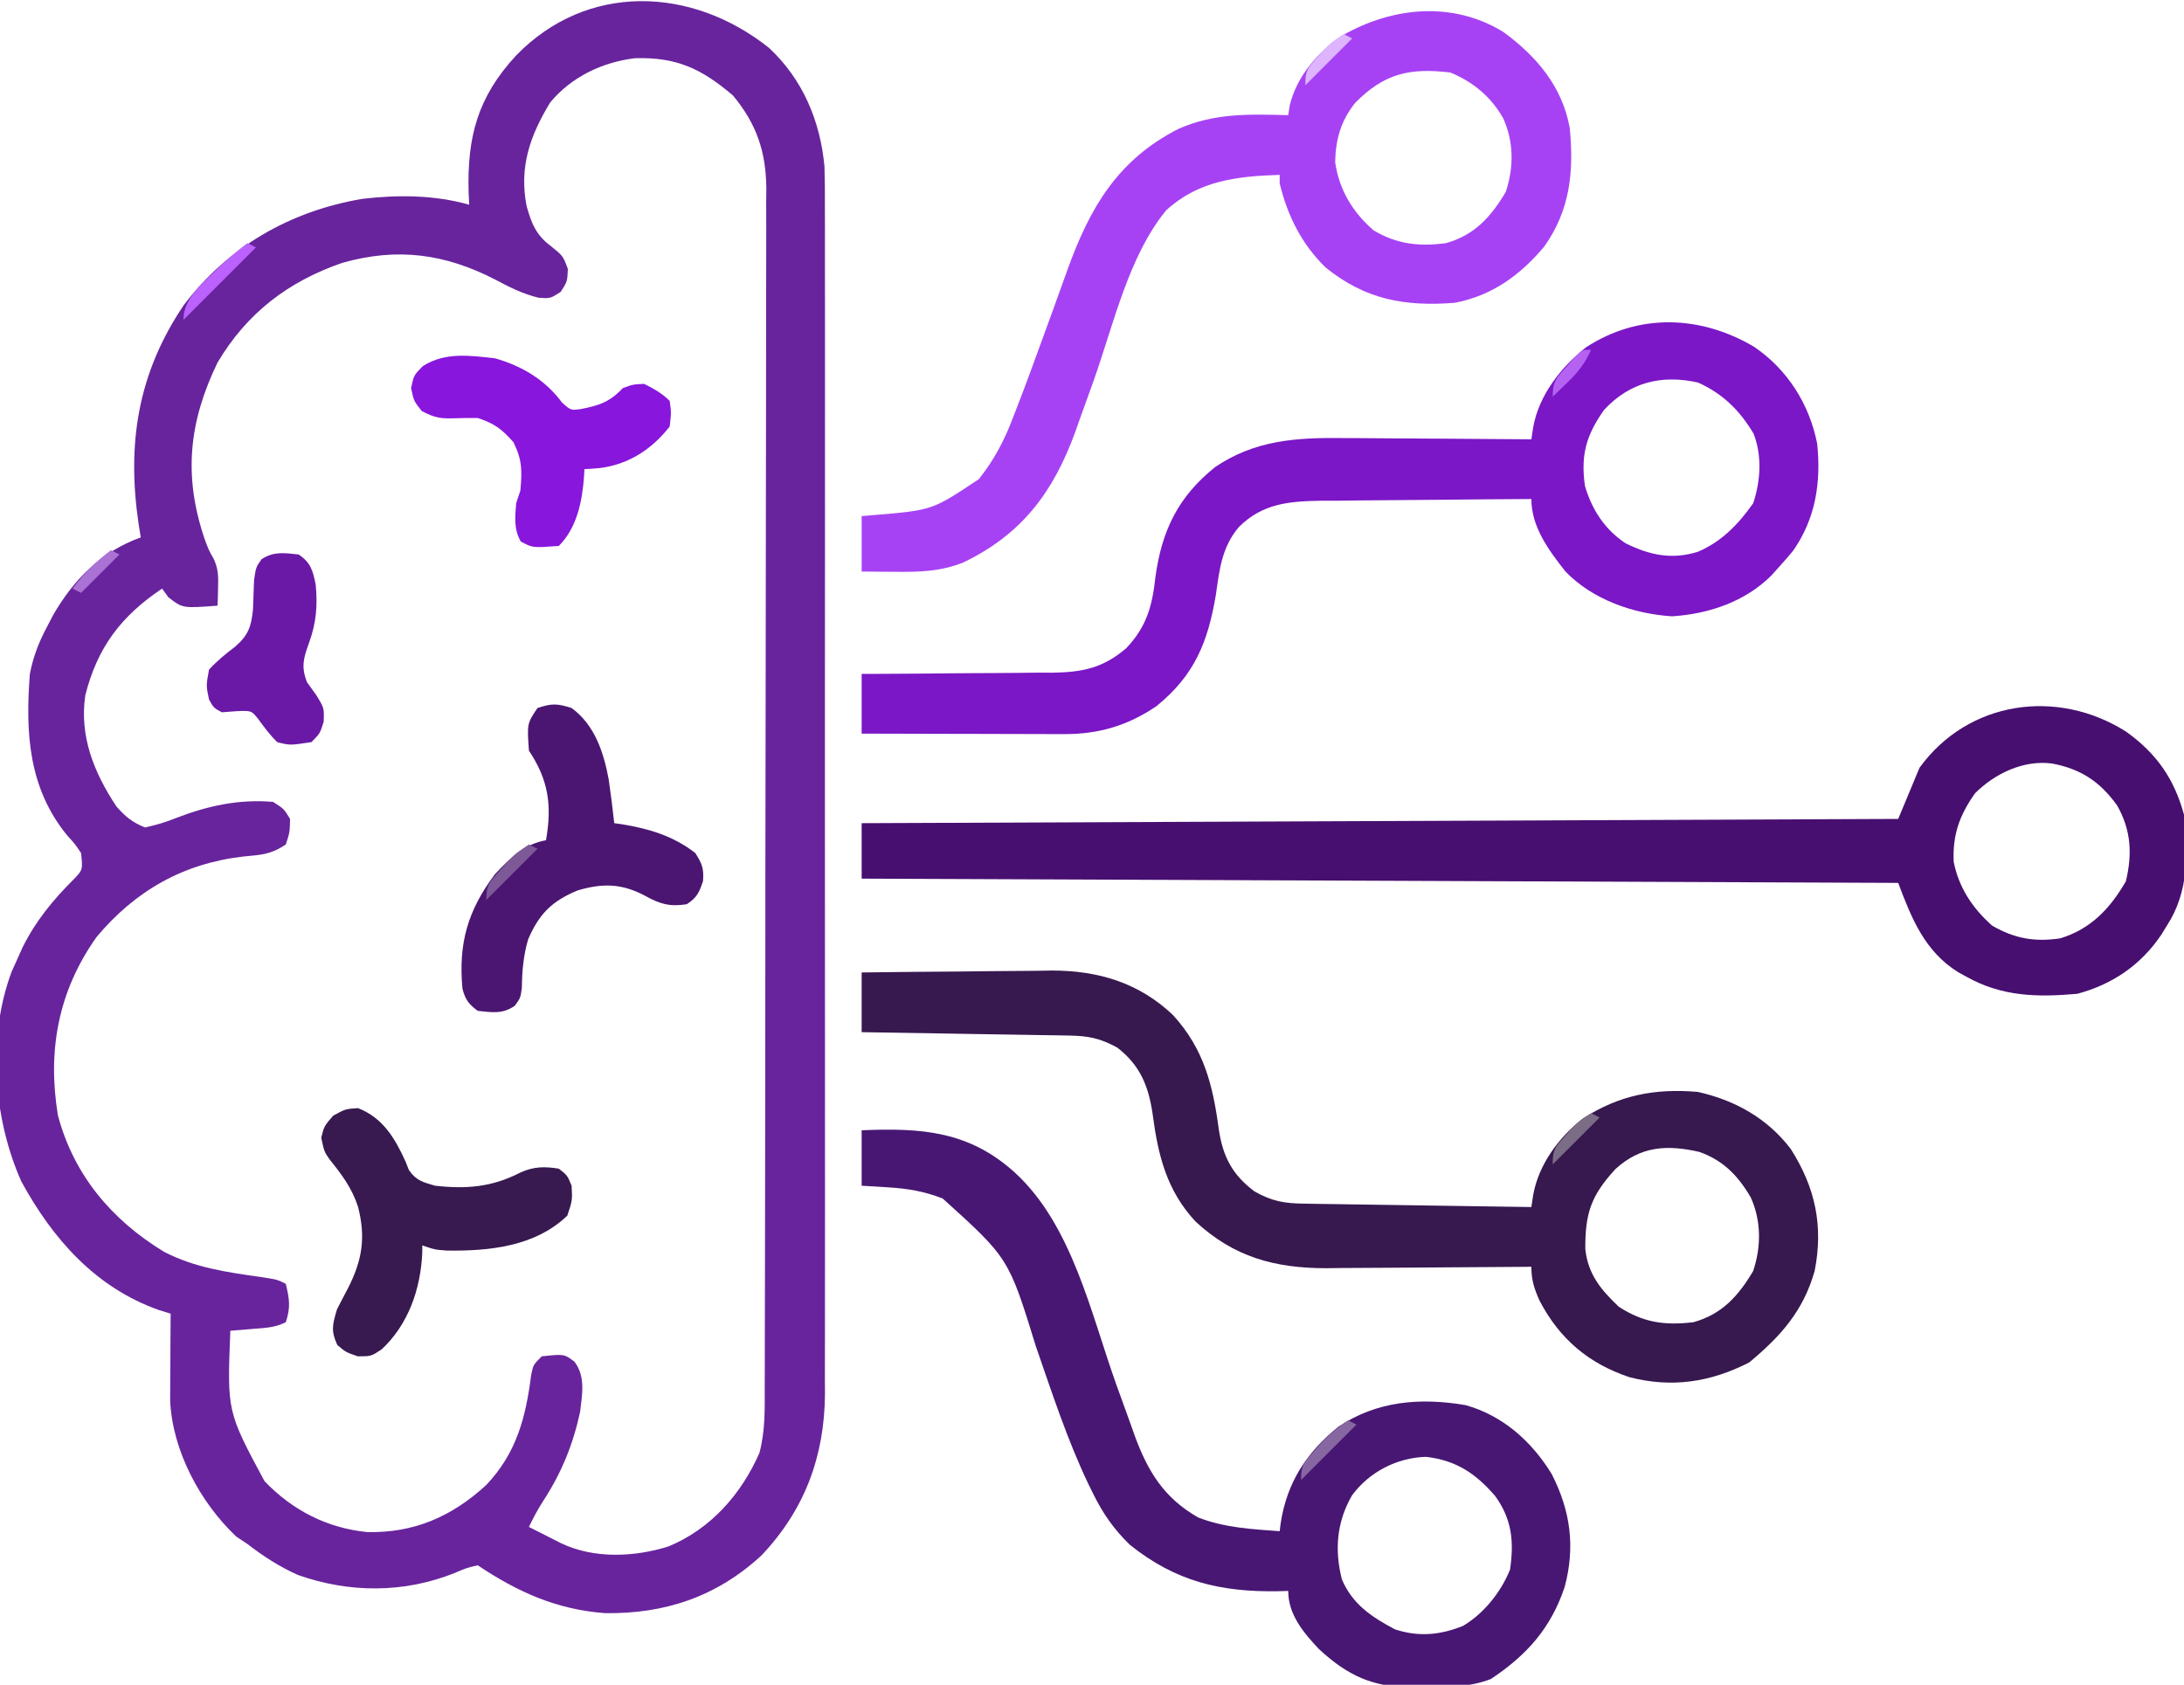 <?xml version="1.0" encoding="UTF-8"?>
<svg version="1.1" xmlns="http://www.w3.org/2000/svg" width="512" height="395">
<path d="M0 0 C7.871 7.355 11.967 17.065 12.966 27.721 C13.071 30.947 13.088 34.16 13.068 37.388 C13.073 38.615 13.078 39.841 13.083 41.105 C13.092 44.48 13.089 47.854 13.08 51.228 C13.073 54.879 13.083 58.53 13.092 62.181 C13.105 69.322 13.102 76.462 13.093 83.603 C13.087 89.408 13.086 95.214 13.089 101.02 C13.089 101.848 13.09 102.676 13.09 103.529 C13.091 105.211 13.092 106.893 13.093 108.576 C13.102 124.331 13.092 140.086 13.076 155.841 C13.062 169.344 13.065 182.847 13.079 196.351 C13.095 212.051 13.101 227.752 13.092 243.453 C13.091 245.128 13.09 246.804 13.089 248.48 C13.088 249.305 13.088 250.129 13.088 250.978 C13.085 256.774 13.089 262.569 13.096 268.364 C13.105 275.432 13.102 282.499 13.087 289.567 C13.079 293.169 13.076 296.772 13.085 300.374 C13.096 304.287 13.083 308.199 13.068 312.112 C13.075 313.24 13.082 314.368 13.089 315.529 C12.98 330.211 8.346 342.714 -1.789 353.422 C-12.257 363.079 -24.394 367.175 -38.512 366.961 C-49.877 366.105 -58.943 361.997 -68.312 355.75 C-70.966 356.356 -70.966 356.356 -73.75 357.562 C-85.612 362.291 -98.356 362.282 -110.438 358.023 C-114.803 356.09 -118.537 353.65 -122.312 350.75 C-123.179 350.173 -124.045 349.595 -124.938 349 C-133.395 340.988 -139.927 328.847 -140.426 317.071 C-140.421 316.134 -140.416 315.196 -140.41 314.23 C-140.407 313.209 -140.404 312.187 -140.4 311.135 C-140.392 310.08 -140.384 309.025 -140.375 307.938 C-140.37 306.863 -140.366 305.789 -140.361 304.682 C-140.35 302.038 -140.333 299.394 -140.312 296.75 C-141.205 296.473 -142.097 296.196 -143.016 295.91 C-157.889 290.676 -167.976 279.211 -175.312 265.75 C-181.904 250.984 -183.331 231.811 -177.566 216.527 C-177.153 215.611 -176.739 214.694 -176.312 213.75 C-175.888 212.803 -175.464 211.855 -175.027 210.879 C-171.922 204.643 -167.982 199.861 -163.07 194.941 C-160.895 192.698 -160.895 192.698 -161.312 188.75 C-162.702 186.662 -162.702 186.662 -164.562 184.625 C-173.654 173.491 -174.374 160.551 -173.312 146.75 C-172.52 142.706 -171.24 139.382 -169.312 135.75 C-168.827 134.818 -168.341 133.886 -167.84 132.926 C-163.013 124.562 -156.522 118.044 -147.312 114.75 C-147.564 113.188 -147.564 113.188 -147.82 111.594 C-150.585 92.871 -148.072 76.358 -137.25 60.312 C-126.888 46.608 -112.273 38.229 -95.375 35.375 C-87.105 34.384 -78.377 34.449 -70.312 36.75 C-70.359 35.795 -70.405 34.84 -70.453 33.855 C-70.815 20.882 -68.36 11.517 -59.312 1.75 C-42.68 -15.392 -18.131 -14.471 0 0 Z M-51.312 12.75 C-56.064 20.55 -58.653 27.933 -56.852 37.094 C-55.693 41.184 -54.637 43.85 -51.188 46.438 C-48.312 48.75 -48.312 48.75 -47.188 51.812 C-47.312 54.75 -47.312 54.75 -48.875 57.188 C-51.312 58.75 -51.312 58.75 -54.035 58.562 C-57.796 57.63 -60.774 56.141 -64.188 54.312 C-75.913 48.278 -87.061 46.691 -100.062 50.375 C-112.762 54.753 -122.454 62.175 -129.312 73.75 C-136.019 87.611 -137.361 100.22 -132.383 115.008 C-131.404 117.685 -131.404 117.685 -130.188 119.82 C-129.118 122.18 -129.112 123.923 -129.188 126.5 C-129.206 127.299 -129.224 128.098 -129.242 128.922 C-129.265 129.525 -129.289 130.128 -129.312 130.75 C-137.505 131.38 -137.505 131.38 -140.875 128.75 C-141.587 127.76 -141.587 127.76 -142.312 126.75 C-151.888 133.166 -157.451 140.464 -160.312 151.75 C-161.737 161.385 -158.261 169.931 -153.008 177.84 C-150.872 180.246 -149.322 181.547 -146.312 182.75 C-143.617 182.164 -141.458 181.517 -138.938 180.5 C-131.498 177.642 -124.325 176.093 -116.312 176.75 C-113.75 178.375 -113.75 178.375 -112.312 180.75 C-112.375 183.875 -112.375 183.875 -113.312 186.75 C-116.868 189.12 -119.023 189.166 -123.25 189.562 C-137.345 191.193 -148.572 197.559 -157.68 208.445 C-166.701 221.179 -169.228 235.1 -166.73 250.289 C-163.002 264.285 -154.095 274.796 -141.867 282.238 C-134.631 285.989 -127.034 287.045 -119.059 288.172 C-115.312 288.75 -115.312 288.75 -113.312 289.75 C-112.462 293.307 -112.143 295.243 -113.312 298.75 C-115.881 300.034 -118.078 300.08 -120.938 300.312 C-122.442 300.438 -122.442 300.438 -123.977 300.566 C-124.747 300.627 -125.518 300.688 -126.312 300.75 C-127.076 319.691 -127.076 319.691 -118.312 336 C-111.83 342.815 -103.591 347.048 -94.207 347.953 C-83.242 348.2 -74.364 344.311 -66.336 336.934 C-59.281 329.504 -57.065 321.195 -55.805 311.219 C-55.312 308.75 -55.312 308.75 -53.312 306.75 C-48.059 306.191 -48.059 306.191 -45.648 307.996 C-43.006 311.465 -43.824 315.611 -44.312 319.75 C-45.976 327.436 -48.659 334.044 -52.945 340.629 C-54.227 342.617 -55.296 344.616 -56.312 346.75 C-54.71 347.565 -53.105 348.377 -51.5 349.188 C-50.607 349.64 -49.713 350.092 -48.793 350.559 C-41.097 354.255 -31.614 353.843 -23.562 351.312 C-13.631 347.167 -6.533 339.074 -2.271 329.381 C-0.884 324.125 -1.027 319.045 -1.038 313.631 C-1.033 312.399 -1.028 311.168 -1.022 309.899 C-1.01 306.489 -1.007 303.079 -1.007 299.668 C-1.005 295.987 -0.992 292.306 -0.981 288.625 C-0.958 280.579 -0.95 272.534 -0.945 264.488 C-0.942 259.463 -0.935 254.437 -0.928 249.411 C-0.908 235.49 -0.892 221.569 -0.889 207.648 C-0.889 206.757 -0.889 205.867 -0.889 204.949 C-0.888 203.144 -0.888 201.339 -0.888 199.534 C-0.887 198.638 -0.887 197.742 -0.887 196.818 C-0.887 195.921 -0.887 195.024 -0.886 194.1 C-0.883 179.564 -0.856 165.028 -0.818 150.491 C-0.78 135.559 -0.761 120.627 -0.761 105.695 C-0.76 97.314 -0.752 88.934 -0.723 80.553 C-0.698 73.417 -0.691 66.281 -0.706 59.145 C-0.713 55.506 -0.712 51.867 -0.69 48.229 C-0.665 44.278 -0.68 40.328 -0.698 36.377 C-0.678 34.664 -0.678 34.664 -0.658 32.917 C-0.748 24.279 -2.941 17.812 -8.488 11.129 C-15.869 4.855 -21.702 2.09 -31.508 2.402 C-39.167 3.352 -46.336 6.773 -51.312 12.75 Z " fill="#68249D" transform="translate(180.312,11.25)"/>
<path d="M0 0 C7.118 5.108 11.256 11.003 13.566 19.457 C14.6 28.457 14.653 37.693 9.566 45.457 C9.142 46.151 8.718 46.844 8.281 47.559 C3.498 54.673 -3.167 59.239 -11.434 61.457 C-20.723 62.293 -29.129 62.141 -37.434 57.457 C-38.398 56.931 -38.398 56.931 -39.383 56.395 C-47.204 51.508 -50.297 43.822 -53.434 35.457 C-173.719 34.962 -173.719 34.962 -296.434 34.457 C-296.434 30.167 -296.434 25.877 -296.434 21.457 C-216.244 21.127 -136.054 20.797 -53.434 20.457 C-50.959 14.517 -50.959 14.517 -48.434 8.457 C-36.996 -7.314 -16.121 -10.221 0 0 Z M-35.434 14.457 C-39.048 19.577 -40.696 24.137 -40.434 30.457 C-39.263 36.523 -36.016 41.382 -31.434 45.457 C-26.203 48.517 -21.369 49.358 -15.434 48.457 C-8.245 46.253 -3.752 41.462 -0.059 35.082 C1.471 28.659 1.182 23.113 -2.105 17.312 C-6.1 11.731 -10.632 8.717 -17.434 7.457 C-24.085 6.604 -30.806 9.829 -35.434 14.457 Z " fill="#470F70" transform="translate(498.434,171.543)"/>
<path d="M0 0 C7.833 5.306 12.993 13.444 14.82 22.715 C15.78 31.79 14.461 40.353 9.133 47.902 C8.059 49.199 6.954 50.47 5.82 51.715 C4.973 52.66 4.973 52.66 4.109 53.625 C-2.09 59.785 -10.503 62.645 -19.18 63.215 C-28.266 62.637 -37.795 59.318 -44.18 52.715 C-48.109 47.74 -52.18 42.254 -52.18 35.715 C-59.734 35.753 -67.289 35.813 -74.843 35.899 C-78.352 35.938 -81.86 35.97 -85.369 35.986 C-89.41 36.004 -93.451 36.054 -97.492 36.105 C-99.366 36.107 -99.366 36.107 -101.278 36.109 C-108.828 36.235 -115.131 36.67 -120.754 42.288 C-124.698 46.92 -125.301 52.174 -126.117 58.027 C-127.971 69.154 -131.074 76.97 -140.031 84.246 C-146.709 88.811 -153.553 90.848 -161.613 90.828 C-162.673 90.828 -163.734 90.828 -164.827 90.828 C-166.527 90.82 -166.527 90.82 -168.262 90.812 C-169.431 90.811 -170.6 90.81 -171.805 90.808 C-175.534 90.803 -179.263 90.79 -182.992 90.777 C-185.523 90.772 -188.053 90.768 -190.584 90.764 C-196.783 90.753 -202.981 90.735 -209.18 90.715 C-209.18 86.095 -209.18 81.475 -209.18 76.715 C-207.586 76.711 -205.992 76.707 -204.35 76.702 C-198.415 76.681 -192.482 76.626 -186.548 76.562 C-183.983 76.539 -181.419 76.525 -178.854 76.519 C-175.16 76.51 -171.467 76.469 -167.773 76.422 C-166.634 76.426 -165.494 76.43 -164.319 76.434 C-157.324 76.307 -152.574 75.317 -147.18 70.715 C-142.357 65.639 -141.051 60.816 -140.305 53.965 C-138.82 43.11 -134.973 35.152 -126.301 28.211 C-117.056 21.954 -107.405 21.283 -96.516 21.422 C-95.242 21.426 -93.969 21.43 -92.657 21.435 C-89.307 21.449 -85.957 21.475 -82.606 21.509 C-79.174 21.54 -75.741 21.553 -72.309 21.568 C-65.599 21.601 -58.889 21.651 -52.18 21.715 C-52.038 20.777 -51.896 19.839 -51.75 18.873 C-50.392 11.356 -45.303 4.887 -39.426 0.188 C-27.025 -7.943 -12.498 -7.369 0 0 Z M-35.117 14.805 C-39.311 20.702 -40.653 25.401 -39.617 32.652 C-37.971 38.23 -34.962 42.884 -30.066 46.105 C-24.42 48.875 -19.311 49.986 -13.148 48.09 C-7.53 45.67 -3.686 41.664 -0.18 36.715 C1.565 31.481 1.945 25.599 -0.086 20.391 C-3.316 14.956 -7.294 11.004 -13.117 8.402 C-21.594 6.499 -29.092 8.306 -35.117 14.805 Z " fill="#7B17C6" transform="translate(411.18,81.285)"/>
<path d="M0 0 C7.489 -0.099 14.978 -0.172 22.467 -0.22 C25.011 -0.24 27.555 -0.267 30.099 -0.302 C33.77 -0.351 37.441 -0.373 41.113 -0.391 C42.238 -0.411 43.362 -0.432 44.521 -0.453 C55.415 -0.456 64.989 2.376 73 10 C80.234 17.924 82.352 26.433 83.729 36.82 C84.698 43.156 86.816 47.351 92.062 51.312 C96.173 53.674 99.09 54.136 103.757 54.205 C105.528 54.235 105.528 54.235 107.335 54.266 C108.61 54.282 109.886 54.299 111.199 54.316 C112.505 54.337 113.81 54.358 115.155 54.379 C118.622 54.435 122.089 54.484 125.556 54.532 C129.095 54.582 132.635 54.638 136.174 54.693 C143.116 54.801 150.058 54.902 157 55 C157.141 54.063 157.282 53.126 157.427 52.16 C158.723 45.011 163.409 38.687 169.07 34.246 C177.596 28.741 185.961 27.149 196 28 C204.752 29.948 212.355 34.205 217.82 41.395 C223.557 50.415 225.499 59.395 223.418 69.953 C220.788 79.32 215.444 85.313 208.062 91.438 C198.937 96.093 189.9 97.462 179.938 94.875 C170.384 91.65 163.654 85.948 158.969 77.039 C157.682 74.215 157 72.125 157 69 C155.943 69.01 155.943 69.01 154.865 69.02 C148.187 69.081 141.51 69.126 134.831 69.155 C131.399 69.171 127.967 69.192 124.535 69.226 C120.578 69.266 116.621 69.28 112.664 69.293 C111.447 69.308 110.23 69.324 108.976 69.34 C96.863 69.342 87.248 66.731 78.246 58.371 C71.471 51.053 69.483 42.84 68.214 33.204 C67.266 26.68 65.313 21.794 59.938 17.625 C55.985 15.438 53.15 14.867 48.702 14.795 C47.621 14.775 46.541 14.755 45.427 14.734 C43.678 14.709 43.678 14.709 41.895 14.684 C40.7 14.663 39.506 14.642 38.275 14.621 C34.454 14.555 30.633 14.496 26.812 14.438 C24.225 14.394 21.637 14.351 19.049 14.307 C12.699 14.199 6.35 14.098 0 14 C0 9.38 0 4.76 0 0 Z M176.699 46.105 C170.984 52.329 169.581 56.491 169.652 64.918 C170.318 70.821 173.306 74.39 177.5 78.375 C183.227 82.098 188.246 82.804 195 82 C201.69 80.136 205.527 75.853 209 70 C210.893 64.32 210.921 58.259 208.438 52.75 C205.481 47.679 202.018 44.073 196.418 42.082 C188.813 40.327 182.607 40.699 176.699 46.105 Z " fill="#37184F" transform="translate(202,228)"/>
<path d="M0 0 C7.83 5.725 13.828 12.797 15.59 22.523 C16.575 32.788 15.696 41.686 9.672 50.25 C4.048 56.999 -2.643 61.876 -11.41 63.523 C-23.165 64.427 -32.309 62.746 -41.594 55.281 C-47.238 49.819 -50.582 43.109 -52.41 35.523 C-52.41 34.863 -52.41 34.203 -52.41 33.523 C-62.305 33.829 -71.447 34.849 -79.038 41.852 C-87.86 52.597 -91.443 68.916 -96.024 81.775 C-97.112 84.822 -98.214 87.864 -99.316 90.906 C-99.638 91.823 -99.961 92.74 -100.292 93.685 C-105.464 107.906 -112.818 117.776 -126.578 124.395 C-131.972 126.545 -136.967 126.653 -142.723 126.586 C-143.463 126.581 -144.204 126.577 -144.967 126.572 C-146.781 126.561 -148.596 126.543 -150.41 126.523 C-150.41 122.233 -150.41 117.943 -150.41 113.523 C-149.371 113.437 -148.332 113.351 -147.262 113.262 C-133.825 112.13 -133.825 112.13 -122.931 104.852 C-119.294 100.25 -116.894 95.681 -114.848 90.211 C-114.528 89.391 -114.209 88.572 -113.879 87.727 C-111.873 82.531 -109.96 77.302 -108.06 72.066 C-107.211 69.729 -106.358 67.392 -105.504 65.056 C-104.372 61.958 -103.258 58.855 -102.154 55.747 C-96.917 41.213 -90.36 29.973 -76.156 22.746 C-67.748 19.003 -59.506 19.291 -50.41 19.523 C-50.298 18.79 -50.186 18.056 -50.07 17.301 C-48.422 10.367 -43.457 4.755 -37.664 0.809 C-25.932 -5.881 -11.852 -7.261 0 0 Z M-34.723 16.648 C-38.071 20.861 -39.287 25.172 -39.41 30.523 C-38.465 37.033 -35.347 42.227 -30.41 46.523 C-24.909 49.803 -19.665 50.378 -13.41 49.523 C-6.719 47.64 -2.889 43.386 0.59 37.523 C2.499 31.795 2.502 25.748 -0.035 20.211 C-2.884 15.21 -7.068 11.71 -12.41 9.523 C-21.95 8.366 -27.939 9.767 -34.723 16.648 Z " fill="#A742F4" transform="translate(352.41,7.477)"/>
<path d="M0 0 C13.924 -0.588 25.216 0.146 36 10 C49.365 22.299 53.745 42.969 59.689 59.588 C60.784 62.644 61.893 65.695 63.004 68.746 C63.331 69.672 63.658 70.598 63.995 71.553 C67.088 79.996 70.901 86.233 78.887 90.777 C84.993 93.175 91.502 93.532 98 94 C98.075 93.383 98.15 92.765 98.227 92.129 C99.714 82.549 104.245 75.612 111.754 69.508 C120.793 63.44 131.007 62.642 141.574 64.438 C150.326 66.881 157.109 72.969 161.781 80.613 C166.198 89.263 167.317 97.689 164.812 107.062 C161.576 116.743 155.936 123.064 147.484 128.668 C142.39 130.615 137.596 130.513 132.188 130.5 C131.145 130.528 130.103 130.557 129.029 130.586 C119.804 130.609 113.898 127.837 107.188 121.625 C103.532 117.731 100 113.532 100 108 C99.25 108.023 98.5 108.046 97.727 108.07 C84.16 108.31 73.623 105.799 62.875 97.188 C59.095 93.521 56.498 89.776 54.203 85.074 C53.865 84.388 53.526 83.702 53.177 82.995 C48.195 72.578 44.636 61.565 40.849 50.674 C34.463 29.974 34.463 29.974 19 16 C14.663 14.301 10.766 13.659 6.125 13.375 C4.104 13.251 2.083 13.127 0 13 C0 8.71 0 4.42 0 0 Z M114.938 85.625 C111.377 91.828 110.821 98.33 112.578 105.289 C115.055 111.121 119.527 114.087 125 117 C130.537 118.846 135.669 118.354 141.008 116.184 C145.881 113.288 149.895 108.248 152 103 C152.972 96.41 152.438 91.158 148.492 85.719 C143.883 80.41 139.376 77.401 132.312 76.562 C125.458 76.77 118.99 80.109 114.938 85.625 Z " fill="#481773" transform="translate(202,265)"/>
<path d="M0 0 C5.42 3.942 7.502 10.351 8.695 16.699 C9.188 20.129 9.628 23.555 10 27 C10.617 27.086 11.235 27.173 11.871 27.262 C18.197 28.311 23.875 30.002 29 34 C30.588 36.522 31.032 37.559 30.812 40.562 C29.906 43.282 29.399 44.428 27 46 C23 46.651 20.616 45.919 17.188 44 C11.744 41.118 7.254 41.033 1.383 42.777 C-4.628 45.283 -7.615 48.261 -10.184 54.23 C-11.306 58.038 -11.607 61.694 -11.664 65.652 C-12 68 -12 68 -13.305 69.793 C-16.137 71.81 -18.653 71.359 -22 71 C-24.136 69.419 -24.889 68.413 -25.582 65.836 C-26.569 55.301 -24.409 47.532 -18 39 C-14.428 35.215 -11.25 31.945 -6 31 C-4.58 22.868 -5.369 16.947 -10 10 C-10.452 3.677 -10.452 3.677 -8 0 C-4.618 -1.127 -3.352 -1.063 0 0 Z " fill="#4B1672" transform="translate(134,166)"/>
<path d="M0 0 C5.787 2.244 8.631 7.011 11.125 12.5 C11.384 13.156 11.643 13.812 11.91 14.488 C13.59 16.965 15.214 17.372 18.062 18.188 C25.493 19.015 31.422 18.512 38.062 15.094 C41.196 13.674 43.707 13.651 47.062 14.188 C49.062 15.75 49.062 15.75 50.062 18.188 C50.25 21.625 50.25 21.625 49.062 25.188 C41.543 32.454 30.753 33.532 20.848 33.391 C18.062 33.188 18.062 33.188 15.062 32.188 C15.06 32.77 15.057 33.353 15.055 33.953 C14.656 42.405 11.835 50.65 5.555 56.539 C3.062 58.188 3.062 58.188 -0.062 58.188 C-2.938 57.188 -2.938 57.188 -4.875 55.5 C-6.405 52.17 -5.985 50.722 -4.938 47.188 C-4.124 45.573 -3.288 43.97 -2.438 42.375 C0.976 35.737 1.855 30.4 0 23.125 C-1.474 18.684 -3.779 15.606 -6.688 12 C-7.938 10.188 -7.938 10.188 -8.625 6.938 C-7.938 4.188 -7.938 4.188 -5.812 1.75 C-2.938 0.188 -2.938 0.188 0 0 Z " fill="#381950" transform="translate(83.938,259.812)"/>
<path d="M0 0 C6.302 1.762 11.831 5.056 15.75 10.375 C17.828 12.229 17.828 12.229 20.145 11.91 C24.473 11.064 26.962 10.246 30 7 C32.375 6.125 32.375 6.125 35 6 C37.283 7.142 39.19 8.19 41 10 C41.375 12.75 41.375 12.75 41 16 C36.764 21.391 31.365 24.885 24.562 25.75 C23.387 25.832 22.211 25.915 21 26 C20.961 26.835 20.961 26.835 20.922 27.688 C20.49 33.496 19.301 39.699 15 44 C8.833 44.457 8.833 44.457 6.062 42.938 C4.421 39.945 4.761 37.345 5 34 C5.33 33.01 5.66 32.02 6 31 C6.384 26.31 6.459 23.936 4.375 19.688 C1.63 16.581 -0.061 15.313 -4 14 C-5.687 13.976 -7.376 14 -9.062 14.062 C-12.624 14.165 -13.859 14.074 -17.125 12.375 C-19 10 -19 10 -19.625 7 C-19 4 -19 4 -16.883 1.844 C-11.679 -1.484 -5.961 -0.662 0 0 Z " fill="#8816DD" transform="translate(116,84)"/>
<path d="M0 0 C2.852 1.901 3.327 3.747 4 7 C4.49 11.93 4.143 16.085 2.438 20.75 C1.154 24.276 0.536 26.389 2 30 C2.701 30.969 3.402 31.939 4.125 32.938 C6 36 6 36 5.875 39.25 C5 42 5 42 3 44 C-2.052 44.758 -2.052 44.758 -5 44 C-6.739 42.312 -8.062 40.5 -9.492 38.547 C-11.071 36.583 -11.071 36.583 -14.688 36.75 C-15.781 36.833 -16.874 36.915 -18 37 C-19.938 35.938 -19.938 35.938 -21 34 C-21.688 30.75 -21.688 30.75 -21 27 C-19.125 24.964 -17.157 23.337 -14.945 21.676 C-11.817 18.981 -11.096 16.971 -10.691 12.871 C-10.605 10.58 -10.522 8.288 -10.441 5.996 C-10 3 -10 3 -8.684 1.121 C-5.833 -0.777 -3.303 -0.354 0 0 Z " fill="#6A19A6" transform="translate(70,130)"/>
<path d="M0 0 C0.66 0.33 1.32 0.66 2 1 C-3.61 6.61 -9.22 12.22 -15 18 C-15 12.501 -9.689 8.767 -6 5 C-4.053 3.223 -2.091 1.608 0 0 Z " fill="#BB61FE" transform="translate(58,57)"/>
<path d="M0 0 C0.66 0.33 1.32 0.66 2 1 C-2.29 5.29 -6.58 9.58 -11 14 C-11 10.302 -10.171 9.686 -7.75 7 C-7.147 6.319 -6.543 5.639 -5.922 4.938 C-4.062 3.063 -2.152 1.524 0 0 Z " fill="#8767A2" transform="translate(316,333)"/>
<path d="M0 0 C0.66 0.33 1.32 0.66 2 1 C-1.96 4.96 -5.92 8.92 -10 13 C-10 9.281 -9.126 8.639 -6.688 5.938 C-5.765 4.899 -5.765 4.899 -4.824 3.84 C-3 2 -3 2 0 0 Z " fill="#7D5998" transform="translate(124,198)"/>
<path d="M0 0 C0.66 0.33 1.32 0.66 2 1 C-1.63 4.63 -5.26 8.26 -9 12 C-9 8.476 -8.449 7.985 -6.188 5.438 C-5.404 4.538 -5.404 4.538 -4.605 3.621 C-3 2 -3 2 0 0 Z " fill="#7C6D87" transform="translate(373,261)"/>
<path d="M0 0 C0.66 0.33 1.32 0.66 2 1 C-1.63 4.63 -5.26 8.26 -9 12 C-9 8.476 -8.449 7.985 -6.188 5.438 C-5.404 4.538 -5.404 4.538 -4.605 3.621 C-3 2 -3 2 0 0 Z " fill="#DEB4FE" transform="translate(315,8)"/>
<path d="M0 0 C-1.408 3.215 -3.103 5.322 -5.625 7.75 C-6.572 8.67 -6.572 8.67 -7.539 9.609 C-8.021 10.068 -8.503 10.527 -9 11 C-9 7.26 -8.066 6.547 -5.625 3.812 C-4.999 3.097 -4.372 2.382 -3.727 1.645 C-2 0 -2 0 0 0 Z " fill="#B562F3" transform="translate(373,82)"/>
<path d="M0 0 C0.66 0.33 1.32 0.66 2 1 C-0.97 3.97 -3.94 6.94 -7 10 C-7.66 9.67 -8.32 9.34 -9 9 C-6.319 5.426 -3.574 2.681 0 0 Z " fill="#AB72D5" transform="translate(26,129)"/>
</svg>
